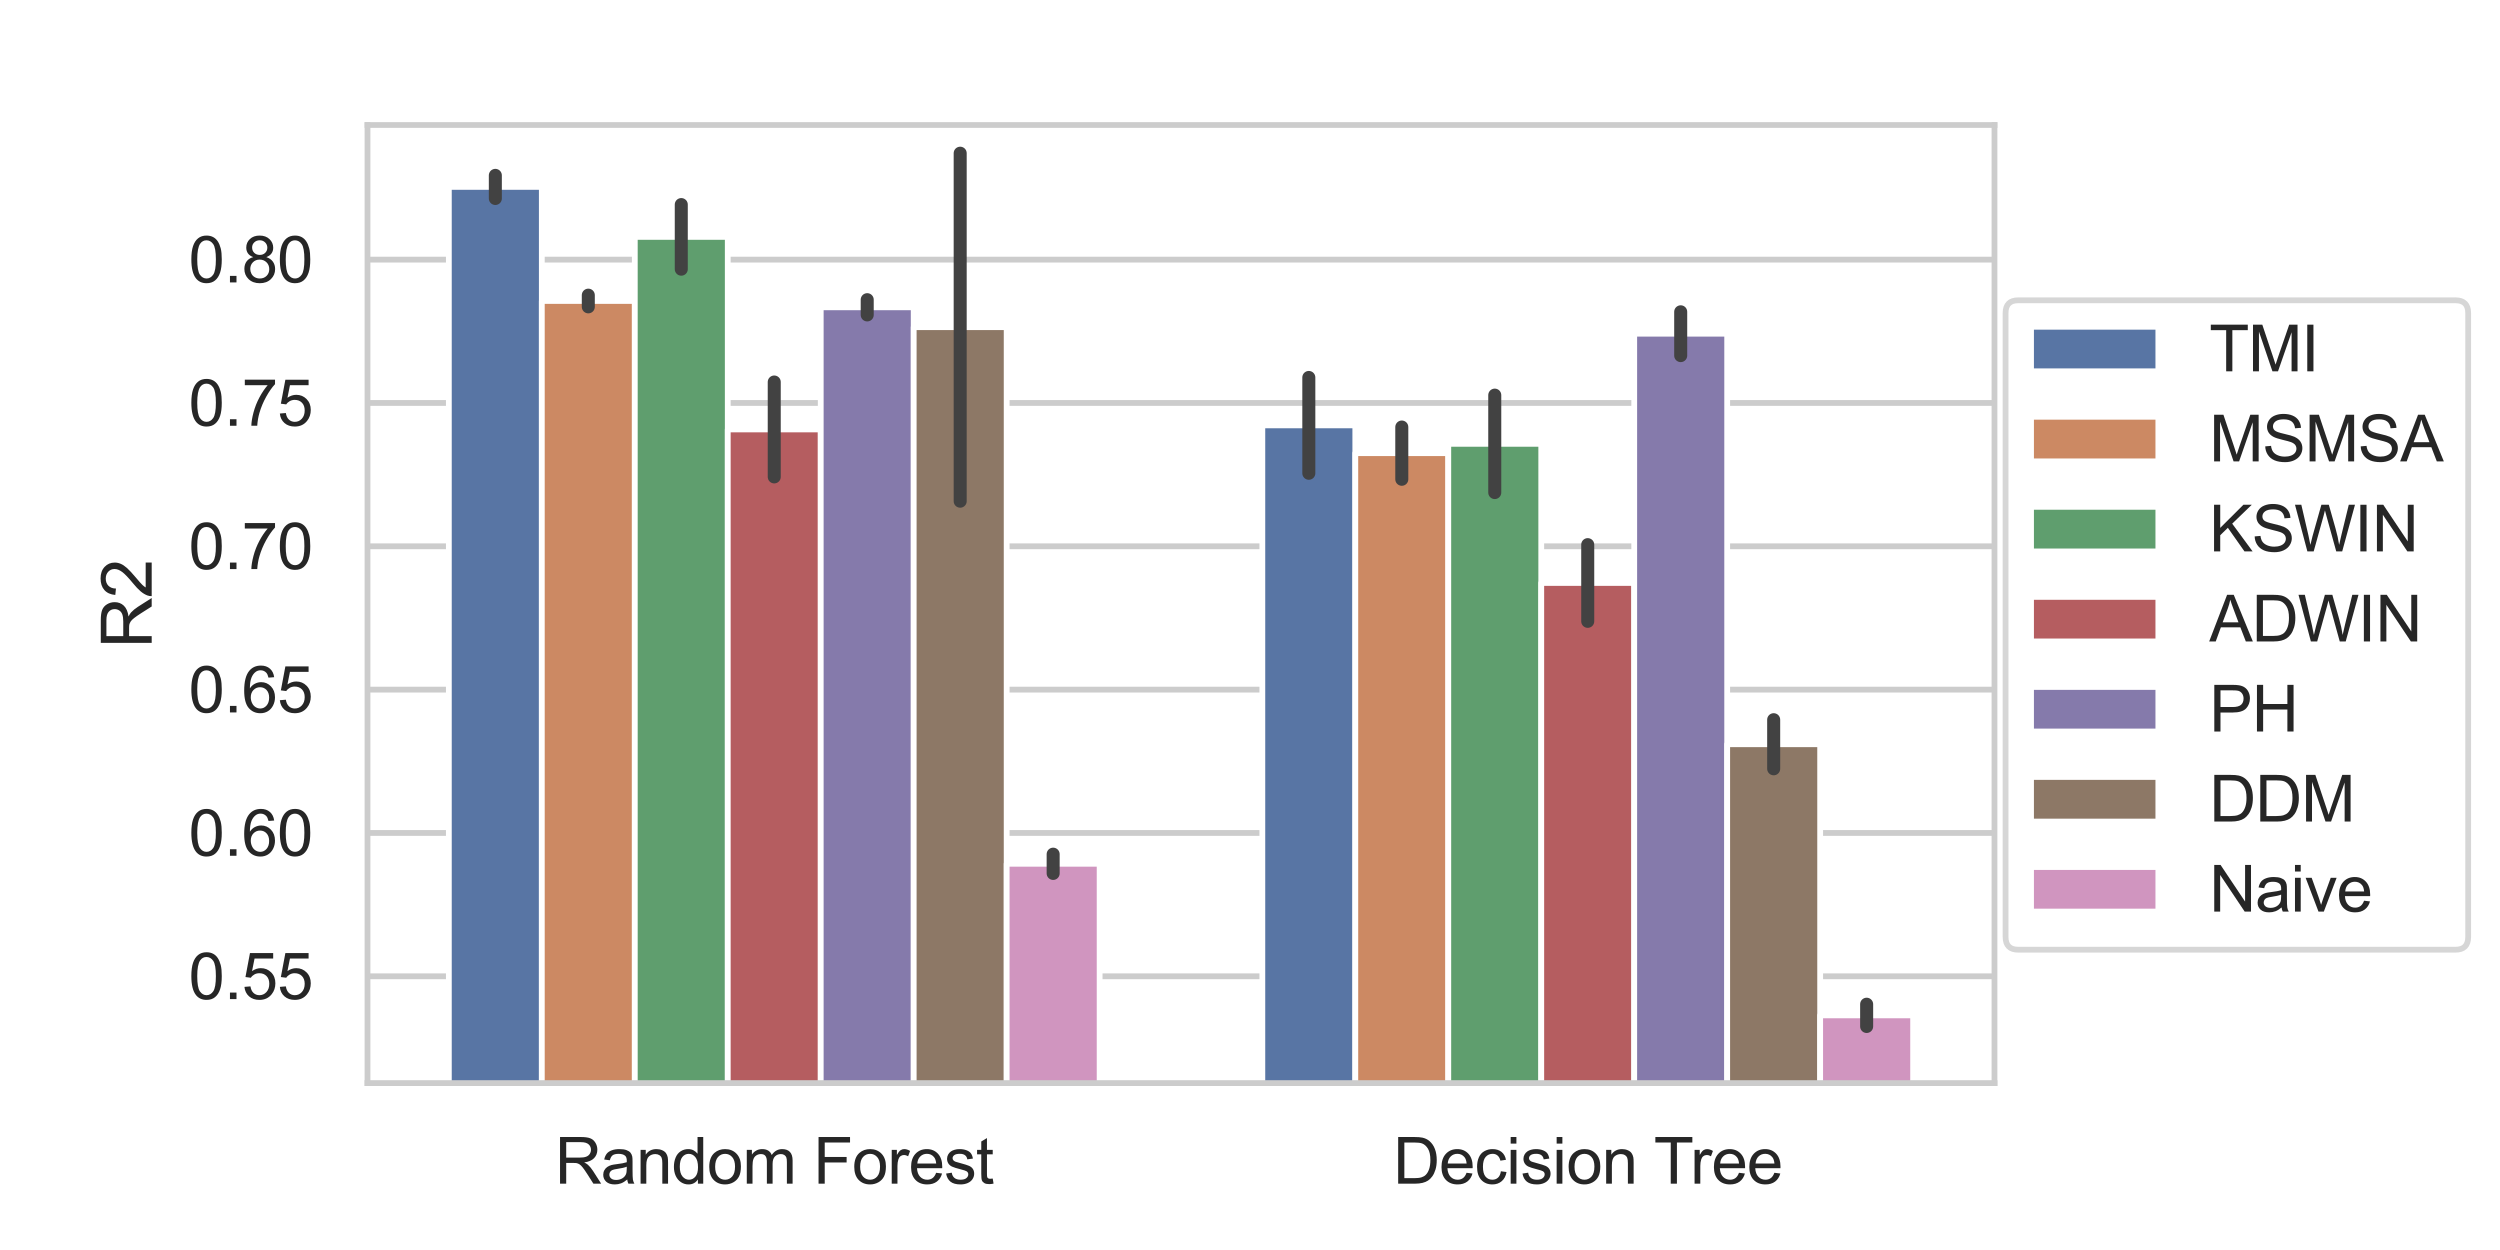 <?xml version="1.0" encoding="utf-8" standalone="no"?>
<!DOCTYPE svg PUBLIC "-//W3C//DTD SVG 1.1//EN"
  "http://www.w3.org/Graphics/SVG/1.1/DTD/svg11.dtd">
<svg xmlns:xlink="http://www.w3.org/1999/xlink" width="432pt" height="216pt" viewBox="0 0 432 216" xmlns="http://www.w3.org/2000/svg" version="1.1">
 <defs>
  <style type="text/css">*{stroke-linejoin: round; stroke-linecap: butt}</style>
 </defs>
 <g id="figure_1">
  <g id="patch_1">
   <path d="M 0 216 
L 432 216 
L 432 0 
L 0 0 
z
" style="fill: #ffffff"/>
  </g>
  <g id="axes_1">
   <g id="patch_2">
    <path d="M 63.504 187.164 
L 344.646 187.164 
L 344.646 21.6 
L 63.504 21.6 
z
" style="fill: #ffffff"/>
   </g>
   <g id="matplotlib.axis_1">
    <g id="xtick_1">
     <g id="text_1">
      <!-- Random Forest -->
      <g style="fill: #262626" transform="translate(95.888 204.538) scale(0.11 -0.11)">
       <defs>
        <path id="ArialMT-52" d="M 503 0 
L 503 4581 
L 2534 4581 
Q 3147 4581 3465 4457 
Q 3784 4334 3975 4021 
Q 4166 3709 4166 3331 
Q 4166 2844 3850 2509 
Q 3534 2175 2875 2084 
Q 3116 1969 3241 1856 
Q 3506 1613 3744 1247 
L 4541 0 
L 3778 0 
L 3172 953 
Q 2906 1366 2734 1584 
Q 2563 1803 2427 1890 
Q 2291 1978 2150 2013 
Q 2047 2034 1813 2034 
L 1109 2034 
L 1109 0 
L 503 0 
z
M 1109 2559 
L 2413 2559 
Q 2828 2559 3062 2645 
Q 3297 2731 3419 2920 
Q 3541 3109 3541 3331 
Q 3541 3656 3305 3865 
Q 3069 4075 2559 4075 
L 1109 4075 
L 1109 2559 
z
" transform="scale(0.016)"/>
        <path id="ArialMT-61" d="M 2588 409 
Q 2275 144 1986 34 
Q 1697 -75 1366 -75 
Q 819 -75 525 192 
Q 231 459 231 875 
Q 231 1119 342 1320 
Q 453 1522 633 1644 
Q 813 1766 1038 1828 
Q 1203 1872 1538 1913 
Q 2219 1994 2541 2106 
Q 2544 2222 2544 2253 
Q 2544 2597 2384 2738 
Q 2169 2928 1744 2928 
Q 1347 2928 1158 2789 
Q 969 2650 878 2297 
L 328 2372 
Q 403 2725 575 2942 
Q 747 3159 1072 3276 
Q 1397 3394 1825 3394 
Q 2250 3394 2515 3294 
Q 2781 3194 2906 3042 
Q 3031 2891 3081 2659 
Q 3109 2516 3109 2141 
L 3109 1391 
Q 3109 606 3145 398 
Q 3181 191 3288 0 
L 2700 0 
Q 2613 175 2588 409 
z
M 2541 1666 
Q 2234 1541 1622 1453 
Q 1275 1403 1131 1340 
Q 988 1278 909 1158 
Q 831 1038 831 891 
Q 831 666 1001 516 
Q 1172 366 1500 366 
Q 1825 366 2078 508 
Q 2331 650 2450 897 
Q 2541 1088 2541 1459 
L 2541 1666 
z
" transform="scale(0.016)"/>
        <path id="ArialMT-6e" d="M 422 0 
L 422 3319 
L 928 3319 
L 928 2847 
Q 1294 3394 1984 3394 
Q 2284 3394 2536 3286 
Q 2788 3178 2913 3003 
Q 3038 2828 3088 2588 
Q 3119 2431 3119 2041 
L 3119 0 
L 2556 0 
L 2556 2019 
Q 2556 2363 2490 2533 
Q 2425 2703 2258 2804 
Q 2091 2906 1866 2906 
Q 1506 2906 1245 2678 
Q 984 2450 984 1813 
L 984 0 
L 422 0 
z
" transform="scale(0.016)"/>
        <path id="ArialMT-64" d="M 2575 0 
L 2575 419 
Q 2259 -75 1647 -75 
Q 1250 -75 917 144 
Q 584 363 401 755 
Q 219 1147 219 1656 
Q 219 2153 384 2558 
Q 550 2963 881 3178 
Q 1213 3394 1622 3394 
Q 1922 3394 2156 3267 
Q 2391 3141 2538 2938 
L 2538 4581 
L 3097 4581 
L 3097 0 
L 2575 0 
z
M 797 1656 
Q 797 1019 1065 703 
Q 1334 388 1700 388 
Q 2069 388 2326 689 
Q 2584 991 2584 1609 
Q 2584 2291 2321 2609 
Q 2059 2928 1675 2928 
Q 1300 2928 1048 2622 
Q 797 2316 797 1656 
z
" transform="scale(0.016)"/>
        <path id="ArialMT-6f" d="M 213 1659 
Q 213 2581 725 3025 
Q 1153 3394 1769 3394 
Q 2453 3394 2887 2945 
Q 3322 2497 3322 1706 
Q 3322 1066 3130 698 
Q 2938 331 2570 128 
Q 2203 -75 1769 -75 
Q 1072 -75 642 372 
Q 213 819 213 1659 
z
M 791 1659 
Q 791 1022 1069 705 
Q 1347 388 1769 388 
Q 2188 388 2466 706 
Q 2744 1025 2744 1678 
Q 2744 2294 2464 2611 
Q 2184 2928 1769 2928 
Q 1347 2928 1069 2612 
Q 791 2297 791 1659 
z
" transform="scale(0.016)"/>
        <path id="ArialMT-6d" d="M 422 0 
L 422 3319 
L 925 3319 
L 925 2853 
Q 1081 3097 1340 3245 
Q 1600 3394 1931 3394 
Q 2300 3394 2536 3241 
Q 2772 3088 2869 2813 
Q 3263 3394 3894 3394 
Q 4388 3394 4653 3120 
Q 4919 2847 4919 2278 
L 4919 0 
L 4359 0 
L 4359 2091 
Q 4359 2428 4304 2576 
Q 4250 2725 4106 2815 
Q 3963 2906 3769 2906 
Q 3419 2906 3187 2673 
Q 2956 2441 2956 1928 
L 2956 0 
L 2394 0 
L 2394 2156 
Q 2394 2531 2256 2718 
Q 2119 2906 1806 2906 
Q 1569 2906 1367 2781 
Q 1166 2656 1075 2415 
Q 984 2175 984 1722 
L 984 0 
L 422 0 
z
" transform="scale(0.016)"/>
        <path id="ArialMT-20" transform="scale(0.016)"/>
        <path id="ArialMT-46" d="M 525 0 
L 525 4581 
L 3616 4581 
L 3616 4041 
L 1131 4041 
L 1131 2622 
L 3281 2622 
L 3281 2081 
L 1131 2081 
L 1131 0 
L 525 0 
z
" transform="scale(0.016)"/>
        <path id="ArialMT-72" d="M 416 0 
L 416 3319 
L 922 3319 
L 922 2816 
Q 1116 3169 1280 3281 
Q 1444 3394 1641 3394 
Q 1925 3394 2219 3213 
L 2025 2691 
Q 1819 2813 1613 2813 
Q 1428 2813 1281 2702 
Q 1134 2591 1072 2394 
Q 978 2094 978 1738 
L 978 0 
L 416 0 
z
" transform="scale(0.016)"/>
        <path id="ArialMT-65" d="M 2694 1069 
L 3275 997 
Q 3138 488 2766 206 
Q 2394 -75 1816 -75 
Q 1088 -75 661 373 
Q 234 822 234 1631 
Q 234 2469 665 2931 
Q 1097 3394 1784 3394 
Q 2450 3394 2872 2941 
Q 3294 2488 3294 1666 
Q 3294 1616 3291 1516 
L 816 1516 
Q 847 969 1125 678 
Q 1403 388 1819 388 
Q 2128 388 2347 550 
Q 2566 713 2694 1069 
z
M 847 1978 
L 2700 1978 
Q 2663 2397 2488 2606 
Q 2219 2931 1791 2931 
Q 1403 2931 1139 2672 
Q 875 2413 847 1978 
z
" transform="scale(0.016)"/>
        <path id="ArialMT-73" d="M 197 991 
L 753 1078 
Q 800 744 1014 566 
Q 1228 388 1613 388 
Q 2000 388 2187 545 
Q 2375 703 2375 916 
Q 2375 1106 2209 1216 
Q 2094 1291 1634 1406 
Q 1016 1563 777 1677 
Q 538 1791 414 1992 
Q 291 2194 291 2438 
Q 291 2659 392 2848 
Q 494 3038 669 3163 
Q 800 3259 1026 3326 
Q 1253 3394 1513 3394 
Q 1903 3394 2198 3281 
Q 2494 3169 2634 2976 
Q 2775 2784 2828 2463 
L 2278 2388 
Q 2241 2644 2061 2787 
Q 1881 2931 1553 2931 
Q 1166 2931 1000 2803 
Q 834 2675 834 2503 
Q 834 2394 903 2306 
Q 972 2216 1119 2156 
Q 1203 2125 1616 2013 
Q 2213 1853 2448 1751 
Q 2684 1650 2818 1456 
Q 2953 1263 2953 975 
Q 2953 694 2789 445 
Q 2625 197 2315 61 
Q 2006 -75 1616 -75 
Q 969 -75 630 194 
Q 291 463 197 991 
z
" transform="scale(0.016)"/>
        <path id="ArialMT-74" d="M 1650 503 
L 1731 6 
Q 1494 -44 1306 -44 
Q 1000 -44 831 53 
Q 663 150 594 308 
Q 525 466 525 972 
L 525 2881 
L 113 2881 
L 113 3319 
L 525 3319 
L 525 4141 
L 1084 4478 
L 1084 3319 
L 1650 3319 
L 1650 2881 
L 1084 2881 
L 1084 941 
Q 1084 700 1114 631 
Q 1144 563 1211 522 
Q 1278 481 1403 481 
Q 1497 481 1650 503 
z
" transform="scale(0.016)"/>
       </defs>
       <use xlink:href="#ArialMT-52"/>
       <use xlink:href="#ArialMT-61" x="72.217"/>
       <use xlink:href="#ArialMT-6e" x="127.832"/>
       <use xlink:href="#ArialMT-64" x="183.447"/>
       <use xlink:href="#ArialMT-6f" x="239.062"/>
       <use xlink:href="#ArialMT-6d" x="294.678"/>
       <use xlink:href="#ArialMT-20" x="377.979"/>
       <use xlink:href="#ArialMT-46" x="405.762"/>
       <use xlink:href="#ArialMT-6f" x="466.846"/>
       <use xlink:href="#ArialMT-72" x="522.461"/>
       <use xlink:href="#ArialMT-65" x="555.762"/>
       <use xlink:href="#ArialMT-73" x="611.377"/>
       <use xlink:href="#ArialMT-74" x="661.377"/>
      </g>
     </g>
    </g>
    <g id="xtick_2">
     <g id="text_2">
      <!-- Decision Tree -->
      <g style="fill: #262626" transform="translate(240.735 204.538) scale(0.11 -0.11)">
       <defs>
        <path id="ArialMT-44" d="M 494 0 
L 494 4581 
L 2072 4581 
Q 2606 4581 2888 4516 
Q 3281 4425 3559 4188 
Q 3922 3881 4101 3404 
Q 4281 2928 4281 2316 
Q 4281 1794 4159 1391 
Q 4038 988 3847 723 
Q 3656 459 3429 307 
Q 3203 156 2883 78 
Q 2563 0 2147 0 
L 494 0 
z
M 1100 541 
L 2078 541 
Q 2531 541 2789 625 
Q 3047 709 3200 863 
Q 3416 1078 3536 1442 
Q 3656 1806 3656 2325 
Q 3656 3044 3420 3430 
Q 3184 3816 2847 3947 
Q 2603 4041 2063 4041 
L 1100 4041 
L 1100 541 
z
" transform="scale(0.016)"/>
        <path id="ArialMT-63" d="M 2588 1216 
L 3141 1144 
Q 3050 572 2676 248 
Q 2303 -75 1759 -75 
Q 1078 -75 664 370 
Q 250 816 250 1647 
Q 250 2184 428 2587 
Q 606 2991 970 3192 
Q 1334 3394 1763 3394 
Q 2303 3394 2647 3120 
Q 2991 2847 3088 2344 
L 2541 2259 
Q 2463 2594 2264 2762 
Q 2066 2931 1784 2931 
Q 1359 2931 1093 2626 
Q 828 2322 828 1663 
Q 828 994 1084 691 
Q 1341 388 1753 388 
Q 2084 388 2306 591 
Q 2528 794 2588 1216 
z
" transform="scale(0.016)"/>
        <path id="ArialMT-69" d="M 425 3934 
L 425 4581 
L 988 4581 
L 988 3934 
L 425 3934 
z
M 425 0 
L 425 3319 
L 988 3319 
L 988 0 
L 425 0 
z
" transform="scale(0.016)"/>
        <path id="ArialMT-54" d="M 1659 0 
L 1659 4041 
L 150 4041 
L 150 4581 
L 3781 4581 
L 3781 4041 
L 2266 4041 
L 2266 0 
L 1659 0 
z
" transform="scale(0.016)"/>
       </defs>
       <use xlink:href="#ArialMT-44"/>
       <use xlink:href="#ArialMT-65" x="72.217"/>
       <use xlink:href="#ArialMT-63" x="127.832"/>
       <use xlink:href="#ArialMT-69" x="177.832"/>
       <use xlink:href="#ArialMT-73" x="200.049"/>
       <use xlink:href="#ArialMT-69" x="250.049"/>
       <use xlink:href="#ArialMT-6f" x="272.266"/>
       <use xlink:href="#ArialMT-6e" x="327.881"/>
       <use xlink:href="#ArialMT-20" x="383.496"/>
       <use xlink:href="#ArialMT-54" x="409.529"/>
       <use xlink:href="#ArialMT-72" x="466.863"/>
       <use xlink:href="#ArialMT-65" x="500.164"/>
       <use xlink:href="#ArialMT-65" x="555.779"/>
      </g>
     </g>
    </g>
   </g>
   <g id="matplotlib.axis_2">
    <g id="ytick_1">
     <g id="line2d_1">
      <path d="M 63.504 168.708 
L 344.646 168.708 
" clip-path="url(#pbf2c0c2d8a)" style="fill: none; stroke: #cccccc; stroke-linecap: round"/>
     </g>
     <g id="text_3">
      <!-- 0.55 -->
      <g style="fill: #262626" transform="translate(32.597 172.645) scale(0.11 -0.11)">
       <defs>
        <path id="ArialMT-30" d="M 266 2259 
Q 266 3072 433 3567 
Q 600 4063 929 4331 
Q 1259 4600 1759 4600 
Q 2128 4600 2406 4451 
Q 2684 4303 2865 4023 
Q 3047 3744 3150 3342 
Q 3253 2941 3253 2259 
Q 3253 1453 3087 958 
Q 2922 463 2592 192 
Q 2263 -78 1759 -78 
Q 1097 -78 719 397 
Q 266 969 266 2259 
z
M 844 2259 
Q 844 1131 1108 757 
Q 1372 384 1759 384 
Q 2147 384 2411 759 
Q 2675 1134 2675 2259 
Q 2675 3391 2411 3762 
Q 2147 4134 1753 4134 
Q 1366 4134 1134 3806 
Q 844 3388 844 2259 
z
" transform="scale(0.016)"/>
        <path id="ArialMT-2e" d="M 581 0 
L 581 641 
L 1222 641 
L 1222 0 
L 581 0 
z
" transform="scale(0.016)"/>
        <path id="ArialMT-35" d="M 266 1200 
L 856 1250 
Q 922 819 1161 601 
Q 1400 384 1738 384 
Q 2144 384 2425 690 
Q 2706 997 2706 1503 
Q 2706 1984 2436 2262 
Q 2166 2541 1728 2541 
Q 1456 2541 1237 2417 
Q 1019 2294 894 2097 
L 366 2166 
L 809 4519 
L 3088 4519 
L 3088 3981 
L 1259 3981 
L 1013 2750 
Q 1425 3038 1878 3038 
Q 2478 3038 2890 2622 
Q 3303 2206 3303 1553 
Q 3303 931 2941 478 
Q 2500 -78 1738 -78 
Q 1113 -78 717 272 
Q 322 622 266 1200 
z
" transform="scale(0.016)"/>
       </defs>
       <use xlink:href="#ArialMT-30"/>
       <use xlink:href="#ArialMT-2e" x="55.615"/>
       <use xlink:href="#ArialMT-35" x="83.398"/>
       <use xlink:href="#ArialMT-35" x="139.014"/>
      </g>
     </g>
    </g>
    <g id="ytick_2">
     <g id="line2d_2">
      <path d="M 63.504 143.939 
L 344.646 143.939 
" clip-path="url(#pbf2c0c2d8a)" style="fill: none; stroke: #cccccc; stroke-linecap: round"/>
     </g>
     <g id="text_4">
      <!-- 0.60 -->
      <g style="fill: #262626" transform="translate(32.597 147.876) scale(0.11 -0.11)">
       <defs>
        <path id="ArialMT-36" d="M 3184 3459 
L 2625 3416 
Q 2550 3747 2413 3897 
Q 2184 4138 1850 4138 
Q 1581 4138 1378 3988 
Q 1113 3794 959 3422 
Q 806 3050 800 2363 
Q 1003 2672 1297 2822 
Q 1591 2972 1913 2972 
Q 2475 2972 2870 2558 
Q 3266 2144 3266 1488 
Q 3266 1056 3080 686 
Q 2894 316 2569 119 
Q 2244 -78 1831 -78 
Q 1128 -78 684 439 
Q 241 956 241 2144 
Q 241 3472 731 4075 
Q 1159 4600 1884 4600 
Q 2425 4600 2770 4297 
Q 3116 3994 3184 3459 
z
M 888 1484 
Q 888 1194 1011 928 
Q 1134 663 1356 523 
Q 1578 384 1822 384 
Q 2178 384 2434 671 
Q 2691 959 2691 1453 
Q 2691 1928 2437 2201 
Q 2184 2475 1800 2475 
Q 1419 2475 1153 2201 
Q 888 1928 888 1484 
z
" transform="scale(0.016)"/>
       </defs>
       <use xlink:href="#ArialMT-30"/>
       <use xlink:href="#ArialMT-2e" x="55.615"/>
       <use xlink:href="#ArialMT-36" x="83.398"/>
       <use xlink:href="#ArialMT-30" x="139.014"/>
      </g>
     </g>
    </g>
    <g id="ytick_3">
     <g id="line2d_3">
      <path d="M 63.504 119.171 
L 344.646 119.171 
" clip-path="url(#pbf2c0c2d8a)" style="fill: none; stroke: #cccccc; stroke-linecap: round"/>
     </g>
     <g id="text_5">
      <!-- 0.65 -->
      <g style="fill: #262626" transform="translate(32.597 123.108) scale(0.11 -0.11)">
       <use xlink:href="#ArialMT-30"/>
       <use xlink:href="#ArialMT-2e" x="55.615"/>
       <use xlink:href="#ArialMT-36" x="83.398"/>
       <use xlink:href="#ArialMT-35" x="139.014"/>
      </g>
     </g>
    </g>
    <g id="ytick_4">
     <g id="line2d_4">
      <path d="M 63.504 94.402 
L 344.646 94.402 
" clip-path="url(#pbf2c0c2d8a)" style="fill: none; stroke: #cccccc; stroke-linecap: round"/>
     </g>
     <g id="text_6">
      <!-- 0.70 -->
      <g style="fill: #262626" transform="translate(32.597 98.339) scale(0.11 -0.11)">
       <defs>
        <path id="ArialMT-37" d="M 303 3981 
L 303 4522 
L 3269 4522 
L 3269 4084 
Q 2831 3619 2401 2847 
Q 1972 2075 1738 1259 
Q 1569 684 1522 0 
L 944 0 
Q 953 541 1156 1306 
Q 1359 2072 1739 2783 
Q 2119 3494 2547 3981 
L 303 3981 
z
" transform="scale(0.016)"/>
       </defs>
       <use xlink:href="#ArialMT-30"/>
       <use xlink:href="#ArialMT-2e" x="55.615"/>
       <use xlink:href="#ArialMT-37" x="83.398"/>
       <use xlink:href="#ArialMT-30" x="139.014"/>
      </g>
     </g>
    </g>
    <g id="ytick_5">
     <g id="line2d_5">
      <path d="M 63.504 69.634 
L 344.646 69.634 
" clip-path="url(#pbf2c0c2d8a)" style="fill: none; stroke: #cccccc; stroke-linecap: round"/>
     </g>
     <g id="text_7">
      <!-- 0.75 -->
      <g style="fill: #262626" transform="translate(32.597 73.571) scale(0.11 -0.11)">
       <use xlink:href="#ArialMT-30"/>
       <use xlink:href="#ArialMT-2e" x="55.615"/>
       <use xlink:href="#ArialMT-37" x="83.398"/>
       <use xlink:href="#ArialMT-35" x="139.014"/>
      </g>
     </g>
    </g>
    <g id="ytick_6">
     <g id="line2d_6">
      <path d="M 63.504 44.865 
L 344.646 44.865 
" clip-path="url(#pbf2c0c2d8a)" style="fill: none; stroke: #cccccc; stroke-linecap: round"/>
     </g>
     <g id="text_8">
      <!-- 0.80 -->
      <g style="fill: #262626" transform="translate(32.597 48.802) scale(0.11 -0.11)">
       <defs>
        <path id="ArialMT-38" d="M 1131 2484 
Q 781 2613 612 2850 
Q 444 3088 444 3419 
Q 444 3919 803 4259 
Q 1163 4600 1759 4600 
Q 2359 4600 2725 4251 
Q 3091 3903 3091 3403 
Q 3091 3084 2923 2848 
Q 2756 2613 2416 2484 
Q 2838 2347 3058 2040 
Q 3278 1734 3278 1309 
Q 3278 722 2862 322 
Q 2447 -78 1769 -78 
Q 1091 -78 675 323 
Q 259 725 259 1325 
Q 259 1772 486 2073 
Q 713 2375 1131 2484 
z
M 1019 3438 
Q 1019 3113 1228 2906 
Q 1438 2700 1772 2700 
Q 2097 2700 2305 2904 
Q 2513 3109 2513 3406 
Q 2513 3716 2298 3927 
Q 2084 4138 1766 4138 
Q 1444 4138 1231 3931 
Q 1019 3725 1019 3438 
z
M 838 1322 
Q 838 1081 952 856 
Q 1066 631 1291 507 
Q 1516 384 1775 384 
Q 2178 384 2440 643 
Q 2703 903 2703 1303 
Q 2703 1709 2433 1975 
Q 2163 2241 1756 2241 
Q 1359 2241 1098 1978 
Q 838 1716 838 1322 
z
" transform="scale(0.016)"/>
       </defs>
       <use xlink:href="#ArialMT-30"/>
       <use xlink:href="#ArialMT-2e" x="55.615"/>
       <use xlink:href="#ArialMT-38" x="83.398"/>
       <use xlink:href="#ArialMT-30" x="139.014"/>
      </g>
     </g>
    </g>
    <g id="text_9">
     <!-- R2 -->
     <g style="fill: #262626" transform="translate(26.212 112.052) rotate(-90) scale(0.12 -0.12)">
      <defs>
       <path id="ArialMT-32" d="M 3222 541 
L 3222 0 
L 194 0 
Q 188 203 259 391 
Q 375 700 629 1000 
Q 884 1300 1366 1694 
Q 2113 2306 2375 2664 
Q 2638 3022 2638 3341 
Q 2638 3675 2398 3904 
Q 2159 4134 1775 4134 
Q 1369 4134 1125 3890 
Q 881 3647 878 3216 
L 300 3275 
Q 359 3922 746 4261 
Q 1134 4600 1788 4600 
Q 2447 4600 2831 4234 
Q 3216 3869 3216 3328 
Q 3216 3053 3103 2787 
Q 2991 2522 2730 2228 
Q 2469 1934 1863 1422 
Q 1356 997 1212 845 
Q 1069 694 975 541 
L 3222 541 
z
" transform="scale(0.016)"/>
      </defs>
      <use xlink:href="#ArialMT-52"/>
      <use xlink:href="#ArialMT-32" x="72.217"/>
     </g>
    </g>
   </g>
   <g id="patch_3">
    <path d="M 77.561 441.162 
L 93.626 441.162 
L 93.626 32.301 
L 77.561 32.301 
z
" clip-path="url(#pbf2c0c2d8a)" style="fill: #5875a4; stroke: #ffffff; stroke-linejoin: miter"/>
   </g>
   <g id="patch_4">
    <path d="M 218.132 441.162 
L 234.197 441.162 
L 234.197 73.501 
L 218.132 73.501 
z
" clip-path="url(#pbf2c0c2d8a)" style="fill: #5875a4; stroke: #ffffff; stroke-linejoin: miter"/>
   </g>
   <g id="patch_5">
    <path d="M 93.626 441.162 
L 109.692 441.162 
L 109.692 52.013 
L 93.626 52.013 
z
" clip-path="url(#pbf2c0c2d8a)" style="fill: #cc8963; stroke: #ffffff; stroke-linejoin: miter"/>
   </g>
   <g id="patch_6">
    <path d="M 234.197 441.162 
L 250.262 441.162 
L 250.262 78.305 
L 234.197 78.305 
z
" clip-path="url(#pbf2c0c2d8a)" style="fill: #cc8963; stroke: #ffffff; stroke-linejoin: miter"/>
   </g>
   <g id="patch_7">
    <path d="M 109.692 441.162 
L 125.757 441.162 
L 125.757 40.932 
L 109.692 40.932 
z
" clip-path="url(#pbf2c0c2d8a)" style="fill: #5f9e6e; stroke: #ffffff; stroke-linejoin: miter"/>
   </g>
   <g id="patch_8">
    <path d="M 250.262 441.162 
L 266.328 441.162 
L 266.328 76.695 
L 250.262 76.695 
z
" clip-path="url(#pbf2c0c2d8a)" style="fill: #5f9e6e; stroke: #ffffff; stroke-linejoin: miter"/>
   </g>
   <g id="patch_9">
    <path d="M 125.757 441.162 
L 141.822 441.162 
L 141.822 74.21 
L 125.757 74.21 
z
" clip-path="url(#pbf2c0c2d8a)" style="fill: #b55d60; stroke: #ffffff; stroke-linejoin: miter"/>
   </g>
   <g id="patch_10">
    <path d="M 266.328 441.162 
L 282.393 441.162 
L 282.393 100.74 
L 266.328 100.74 
z
" clip-path="url(#pbf2c0c2d8a)" style="fill: #b55d60; stroke: #ffffff; stroke-linejoin: miter"/>
   </g>
   <g id="patch_11">
    <path d="M 141.822 441.162 
L 157.887 441.162 
L 157.887 53.102 
L 141.822 53.102 
z
" clip-path="url(#pbf2c0c2d8a)" style="fill: #857aab; stroke: #ffffff; stroke-linejoin: miter"/>
   </g>
   <g id="patch_12">
    <path d="M 282.393 441.162 
L 298.458 441.162 
L 298.458 57.664 
L 282.393 57.664 
z
" clip-path="url(#pbf2c0c2d8a)" style="fill: #857aab; stroke: #ffffff; stroke-linejoin: miter"/>
   </g>
   <g id="patch_13">
    <path d="M 157.887 441.162 
L 173.952 441.162 
L 173.952 56.54 
L 157.887 56.54 
z
" clip-path="url(#pbf2c0c2d8a)" style="fill: #8d7866; stroke: #ffffff; stroke-linejoin: miter"/>
   </g>
   <g id="patch_14">
    <path d="M 298.458 441.162 
L 314.523 441.162 
L 314.523 128.606 
L 298.458 128.606 
z
" clip-path="url(#pbf2c0c2d8a)" style="fill: #8d7866; stroke: #ffffff; stroke-linejoin: miter"/>
   </g>
   <g id="patch_15">
    <path d="M 173.952 441.162 
L 190.018 441.162 
L 190.018 149.264 
L 173.952 149.264 
z
" clip-path="url(#pbf2c0c2d8a)" style="fill: #d095bf; stroke: #ffffff; stroke-linejoin: miter"/>
   </g>
   <g id="patch_16">
    <path d="M 314.523 441.162 
L 330.589 441.162 
L 330.589 175.452 
L 314.523 175.452 
z
" clip-path="url(#pbf2c0c2d8a)" style="fill: #d095bf; stroke: #ffffff; stroke-linejoin: miter"/>
   </g>
   <g id="patch_17">
    <path d="M 133.789 441.162 
L 133.789 441.162 
L 133.789 441.162 
L 133.789 441.162 
z
" clip-path="url(#pbf2c0c2d8a)" style="fill: #5875a4; stroke: #ffffff; stroke-linejoin: miter"/>
   </g>
   <g id="patch_18">
    <path d="M 133.789 441.162 
L 133.789 441.162 
L 133.789 441.162 
L 133.789 441.162 
z
" clip-path="url(#pbf2c0c2d8a)" style="fill: #cc8963; stroke: #ffffff; stroke-linejoin: miter"/>
   </g>
   <g id="patch_19">
    <path d="M 133.789 441.162 
L 133.789 441.162 
L 133.789 441.162 
L 133.789 441.162 
z
" clip-path="url(#pbf2c0c2d8a)" style="fill: #5f9e6e; stroke: #ffffff; stroke-linejoin: miter"/>
   </g>
   <g id="patch_20">
    <path d="M 133.789 441.162 
L 133.789 441.162 
L 133.789 441.162 
L 133.789 441.162 
z
" clip-path="url(#pbf2c0c2d8a)" style="fill: #b55d60; stroke: #ffffff; stroke-linejoin: miter"/>
   </g>
   <g id="patch_21">
    <path d="M 133.789 441.162 
L 133.789 441.162 
L 133.789 441.162 
L 133.789 441.162 
z
" clip-path="url(#pbf2c0c2d8a)" style="fill: #857aab; stroke: #ffffff; stroke-linejoin: miter"/>
   </g>
   <g id="patch_22">
    <path d="M 133.789 441.162 
L 133.789 441.162 
L 133.789 441.162 
L 133.789 441.162 
z
" clip-path="url(#pbf2c0c2d8a)" style="fill: #8d7866; stroke: #ffffff; stroke-linejoin: miter"/>
   </g>
   <g id="patch_23">
    <path d="M 133.789 441.162 
L 133.789 441.162 
L 133.789 441.162 
L 133.789 441.162 
z
" clip-path="url(#pbf2c0c2d8a)" style="fill: #d095bf; stroke: #ffffff; stroke-linejoin: miter"/>
   </g>
   <g id="line2d_7">
    <path d="M 85.594 34.299 
L 85.594 30.303 
" clip-path="url(#pbf2c0c2d8a)" style="fill: none; stroke: #424242; stroke-width: 2.25; stroke-linecap: round"/>
   </g>
   <g id="line2d_8">
    <path d="M 226.164 81.78 
L 226.164 65.223 
" clip-path="url(#pbf2c0c2d8a)" style="fill: none; stroke: #424242; stroke-width: 2.25; stroke-linecap: round"/>
   </g>
   <g id="line2d_9">
    <path d="M 101.659 53.024 
L 101.659 51.002 
" clip-path="url(#pbf2c0c2d8a)" style="fill: none; stroke: #424242; stroke-width: 2.25; stroke-linecap: round"/>
   </g>
   <g id="line2d_10">
    <path d="M 242.23 82.819 
L 242.23 73.79 
" clip-path="url(#pbf2c0c2d8a)" style="fill: none; stroke: #424242; stroke-width: 2.25; stroke-linecap: round"/>
   </g>
   <g id="line2d_11">
    <path d="M 117.724 46.514 
L 117.724 35.35 
" clip-path="url(#pbf2c0c2d8a)" style="fill: none; stroke: #424242; stroke-width: 2.25; stroke-linecap: round"/>
   </g>
   <g id="line2d_12">
    <path d="M 258.295 85.114 
L 258.295 68.277 
" clip-path="url(#pbf2c0c2d8a)" style="fill: none; stroke: #424242; stroke-width: 2.25; stroke-linecap: round"/>
   </g>
   <g id="line2d_13">
    <path d="M 133.789 82.409 
L 133.789 66.01 
" clip-path="url(#pbf2c0c2d8a)" style="fill: none; stroke: #424242; stroke-width: 2.25; stroke-linecap: round"/>
   </g>
   <g id="line2d_14">
    <path d="M 274.36 107.367 
L 274.36 94.114 
" clip-path="url(#pbf2c0c2d8a)" style="fill: none; stroke: #424242; stroke-width: 2.25; stroke-linecap: round"/>
   </g>
   <g id="line2d_15">
    <path d="M 149.855 54.42 
L 149.855 51.784 
" clip-path="url(#pbf2c0c2d8a)" style="fill: none; stroke: #424242; stroke-width: 2.25; stroke-linecap: round"/>
   </g>
   <g id="line2d_16">
    <path d="M 290.425 61.449 
L 290.425 53.879 
" clip-path="url(#pbf2c0c2d8a)" style="fill: none; stroke: #424242; stroke-width: 2.25; stroke-linecap: round"/>
   </g>
   <g id="line2d_17">
    <path d="M 165.92 86.607 
L 165.92 26.473 
" clip-path="url(#pbf2c0c2d8a)" style="fill: none; stroke: #424242; stroke-width: 2.25; stroke-linecap: round"/>
   </g>
   <g id="line2d_18">
    <path d="M 306.491 132.848 
L 306.491 124.364 
" clip-path="url(#pbf2c0c2d8a)" style="fill: none; stroke: #424242; stroke-width: 2.25; stroke-linecap: round"/>
   </g>
   <g id="line2d_19">
    <path d="M 181.985 150.928 
L 181.985 147.601 
" clip-path="url(#pbf2c0c2d8a)" style="fill: none; stroke: #424242; stroke-width: 2.25; stroke-linecap: round"/>
   </g>
   <g id="line2d_20">
    <path d="M 322.556 177.376 
L 322.556 173.527 
" clip-path="url(#pbf2c0c2d8a)" style="fill: none; stroke: #424242; stroke-width: 2.25; stroke-linecap: round"/>
   </g>
   <g id="patch_24">
    <path d="M 63.504 187.164 
L 63.504 21.6 
" style="fill: none; stroke: #cccccc; stroke-linejoin: miter; stroke-linecap: square"/>
   </g>
   <g id="patch_25">
    <path d="M 344.646 187.164 
L 344.646 21.6 
" style="fill: none; stroke: #cccccc; stroke-linejoin: miter; stroke-linecap: square"/>
   </g>
   <g id="patch_26">
    <path d="M 63.504 187.164 
L 344.646 187.164 
" style="fill: none; stroke: #cccccc; stroke-linejoin: miter; stroke-linecap: square"/>
   </g>
   <g id="patch_27">
    <path d="M 63.504 21.6 
L 344.646 21.6 
" style="fill: none; stroke: #cccccc; stroke-linejoin: miter; stroke-linecap: square"/>
   </g>
  </g>
  <g id="legend_1">
   <g id="patch_28">
    <path d="M 348.763 164.109 
L 424.3 164.109 
Q 426.5 164.109 426.5 161.909 
L 426.5 54.091 
Q 426.5 51.891 424.3 51.891 
L 348.763 51.891 
Q 346.563 51.891 346.563 54.091 
L 346.563 161.909 
Q 346.563 164.109 348.763 164.109 
z
" style="fill: #ffffff; opacity: 0.8; stroke: #cccccc; stroke-linejoin: miter"/>
   </g>
   <g id="patch_29">
    <path d="M 350.963 64.164 
L 372.963 64.164 
L 372.963 56.464 
L 350.963 56.464 
z
" style="fill: #5875a4; stroke: #ffffff; stroke-linejoin: miter"/>
   </g>
   <g id="text_10">
    <!-- TMI -->
    <g style="fill: #262626" transform="translate(381.763 64.164) scale(0.11 -0.11)">
     <defs>
      <path id="ArialMT-4d" d="M 475 0 
L 475 4581 
L 1388 4581 
L 2472 1338 
Q 2622 884 2691 659 
Q 2769 909 2934 1394 
L 4031 4581 
L 4847 4581 
L 4847 0 
L 4263 0 
L 4263 3834 
L 2931 0 
L 2384 0 
L 1059 3900 
L 1059 0 
L 475 0 
z
" transform="scale(0.016)"/>
      <path id="ArialMT-49" d="M 597 0 
L 597 4581 
L 1203 4581 
L 1203 0 
L 597 0 
z
" transform="scale(0.016)"/>
     </defs>
     <use xlink:href="#ArialMT-54"/>
     <use xlink:href="#ArialMT-4d" x="61.084"/>
     <use xlink:href="#ArialMT-49" x="144.385"/>
    </g>
   </g>
   <g id="patch_30">
    <path d="M 350.963 79.724 
L 372.963 79.724 
L 372.963 72.024 
L 350.963 72.024 
z
" style="fill: #cc8963; stroke: #ffffff; stroke-linejoin: miter"/>
   </g>
   <g id="text_11">
    <!-- MSMSA -->
    <g style="fill: #262626" transform="translate(381.763 79.724) scale(0.11 -0.11)">
     <defs>
      <path id="ArialMT-53" d="M 288 1472 
L 859 1522 
Q 900 1178 1048 958 
Q 1197 738 1509 602 
Q 1822 466 2213 466 
Q 2559 466 2825 569 
Q 3091 672 3220 851 
Q 3350 1031 3350 1244 
Q 3350 1459 3225 1620 
Q 3100 1781 2813 1891 
Q 2628 1963 1997 2114 
Q 1366 2266 1113 2400 
Q 784 2572 623 2826 
Q 463 3081 463 3397 
Q 463 3744 659 4045 
Q 856 4347 1234 4503 
Q 1613 4659 2075 4659 
Q 2584 4659 2973 4495 
Q 3363 4331 3572 4012 
Q 3781 3694 3797 3291 
L 3216 3247 
Q 3169 3681 2898 3903 
Q 2628 4125 2100 4125 
Q 1550 4125 1298 3923 
Q 1047 3722 1047 3438 
Q 1047 3191 1225 3031 
Q 1400 2872 2139 2705 
Q 2878 2538 3153 2413 
Q 3553 2228 3743 1945 
Q 3934 1663 3934 1294 
Q 3934 928 3725 604 
Q 3516 281 3123 101 
Q 2731 -78 2241 -78 
Q 1619 -78 1198 103 
Q 778 284 539 648 
Q 300 1013 288 1472 
z
" transform="scale(0.016)"/>
      <path id="ArialMT-41" d="M -9 0 
L 1750 4581 
L 2403 4581 
L 4278 0 
L 3588 0 
L 3053 1388 
L 1138 1388 
L 634 0 
L -9 0 
z
M 1313 1881 
L 2866 1881 
L 2388 3150 
Q 2169 3728 2063 4100 
Q 1975 3659 1816 3225 
L 1313 1881 
z
" transform="scale(0.016)"/>
     </defs>
     <use xlink:href="#ArialMT-4d"/>
     <use xlink:href="#ArialMT-53" x="83.301"/>
     <use xlink:href="#ArialMT-4d" x="150"/>
     <use xlink:href="#ArialMT-53" x="233.301"/>
     <use xlink:href="#ArialMT-41" x="300"/>
    </g>
   </g>
   <g id="patch_31">
    <path d="M 350.963 95.284 
L 372.963 95.284 
L 372.963 87.584 
L 350.963 87.584 
z
" style="fill: #5f9e6e; stroke: #ffffff; stroke-linejoin: miter"/>
   </g>
   <g id="text_12">
    <!-- KSWIN -->
    <g style="fill: #262626" transform="translate(381.763 95.284) scale(0.11 -0.11)">
     <defs>
      <path id="ArialMT-4b" d="M 469 0 
L 469 4581 
L 1075 4581 
L 1075 2309 
L 3350 4581 
L 4172 4581 
L 2250 2725 
L 4256 0 
L 3456 0 
L 1825 2319 
L 1075 1588 
L 1075 0 
L 469 0 
z
" transform="scale(0.016)"/>
      <path id="ArialMT-57" d="M 1294 0 
L 78 4581 
L 700 4581 
L 1397 1578 
Q 1509 1106 1591 641 
Q 1766 1375 1797 1488 
L 2669 4581 
L 3400 4581 
L 4056 2263 
Q 4303 1400 4413 641 
Q 4500 1075 4641 1638 
L 5359 4581 
L 5969 4581 
L 4713 0 
L 4128 0 
L 3163 3491 
Q 3041 3928 3019 4028 
Q 2947 3713 2884 3491 
L 1913 0 
L 1294 0 
z
" transform="scale(0.016)"/>
      <path id="ArialMT-4e" d="M 488 0 
L 488 4581 
L 1109 4581 
L 3516 984 
L 3516 4581 
L 4097 4581 
L 4097 0 
L 3475 0 
L 1069 3600 
L 1069 0 
L 488 0 
z
" transform="scale(0.016)"/>
     </defs>
     <use xlink:href="#ArialMT-4b"/>
     <use xlink:href="#ArialMT-53" x="66.699"/>
     <use xlink:href="#ArialMT-57" x="133.398"/>
     <use xlink:href="#ArialMT-49" x="227.783"/>
     <use xlink:href="#ArialMT-4e" x="255.566"/>
    </g>
   </g>
   <g id="patch_32">
    <path d="M 350.963 110.844 
L 372.963 110.844 
L 372.963 103.144 
L 350.963 103.144 
z
" style="fill: #b55d60; stroke: #ffffff; stroke-linejoin: miter"/>
   </g>
   <g id="text_13">
    <!-- ADWIN -->
    <g style="fill: #262626" transform="translate(381.763 110.844) scale(0.11 -0.11)">
     <use xlink:href="#ArialMT-41"/>
     <use xlink:href="#ArialMT-44" x="66.699"/>
     <use xlink:href="#ArialMT-57" x="138.916"/>
     <use xlink:href="#ArialMT-49" x="233.301"/>
     <use xlink:href="#ArialMT-4e" x="261.084"/>
    </g>
   </g>
   <g id="patch_33">
    <path d="M 350.963 126.404 
L 372.963 126.404 
L 372.963 118.704 
L 350.963 118.704 
z
" style="fill: #857aab; stroke: #ffffff; stroke-linejoin: miter"/>
   </g>
   <g id="text_14">
    <!-- PH -->
    <g style="fill: #262626" transform="translate(381.763 126.404) scale(0.11 -0.11)">
     <defs>
      <path id="ArialMT-50" d="M 494 0 
L 494 4581 
L 2222 4581 
Q 2678 4581 2919 4538 
Q 3256 4481 3484 4323 
Q 3713 4166 3852 3881 
Q 3991 3597 3991 3256 
Q 3991 2672 3619 2267 
Q 3247 1863 2275 1863 
L 1100 1863 
L 1100 0 
L 494 0 
z
M 1100 2403 
L 2284 2403 
Q 2872 2403 3119 2622 
Q 3366 2841 3366 3238 
Q 3366 3525 3220 3729 
Q 3075 3934 2838 4000 
Q 2684 4041 2272 4041 
L 1100 4041 
L 1100 2403 
z
" transform="scale(0.016)"/>
      <path id="ArialMT-48" d="M 513 0 
L 513 4581 
L 1119 4581 
L 1119 2700 
L 3500 2700 
L 3500 4581 
L 4106 4581 
L 4106 0 
L 3500 0 
L 3500 2159 
L 1119 2159 
L 1119 0 
L 513 0 
z
" transform="scale(0.016)"/>
     </defs>
     <use xlink:href="#ArialMT-50"/>
     <use xlink:href="#ArialMT-48" x="66.699"/>
    </g>
   </g>
   <g id="patch_34">
    <path d="M 350.963 141.963 
L 372.963 141.963 
L 372.963 134.263 
L 350.963 134.263 
z
" style="fill: #8d7866; stroke: #ffffff; stroke-linejoin: miter"/>
   </g>
   <g id="text_15">
    <!-- DDM -->
    <g style="fill: #262626" transform="translate(381.763 141.963) scale(0.11 -0.11)">
     <use xlink:href="#ArialMT-44"/>
     <use xlink:href="#ArialMT-44" x="72.217"/>
     <use xlink:href="#ArialMT-4d" x="144.434"/>
    </g>
   </g>
   <g id="patch_35">
    <path d="M 350.963 157.523 
L 372.963 157.523 
L 372.963 149.823 
L 350.963 149.823 
z
" style="fill: #d095bf; stroke: #ffffff; stroke-linejoin: miter"/>
   </g>
   <g id="text_16">
    <!-- Naive -->
    <g style="fill: #262626" transform="translate(381.763 157.523) scale(0.11 -0.11)">
     <defs>
      <path id="ArialMT-76" d="M 1344 0 
L 81 3319 
L 675 3319 
L 1388 1331 
Q 1503 1009 1600 663 
Q 1675 925 1809 1294 
L 2547 3319 
L 3125 3319 
L 1869 0 
L 1344 0 
z
" transform="scale(0.016)"/>
     </defs>
     <use xlink:href="#ArialMT-4e"/>
     <use xlink:href="#ArialMT-61" x="72.217"/>
     <use xlink:href="#ArialMT-69" x="127.832"/>
     <use xlink:href="#ArialMT-76" x="150.049"/>
     <use xlink:href="#ArialMT-65" x="200.049"/>
    </g>
   </g>
  </g>
 </g>
 <defs>
  <clipPath id="pbf2c0c2d8a">
   <rect x="63.504" y="21.6" width="281.142" height="165.564"/>
  </clipPath>
 </defs>
</svg>
